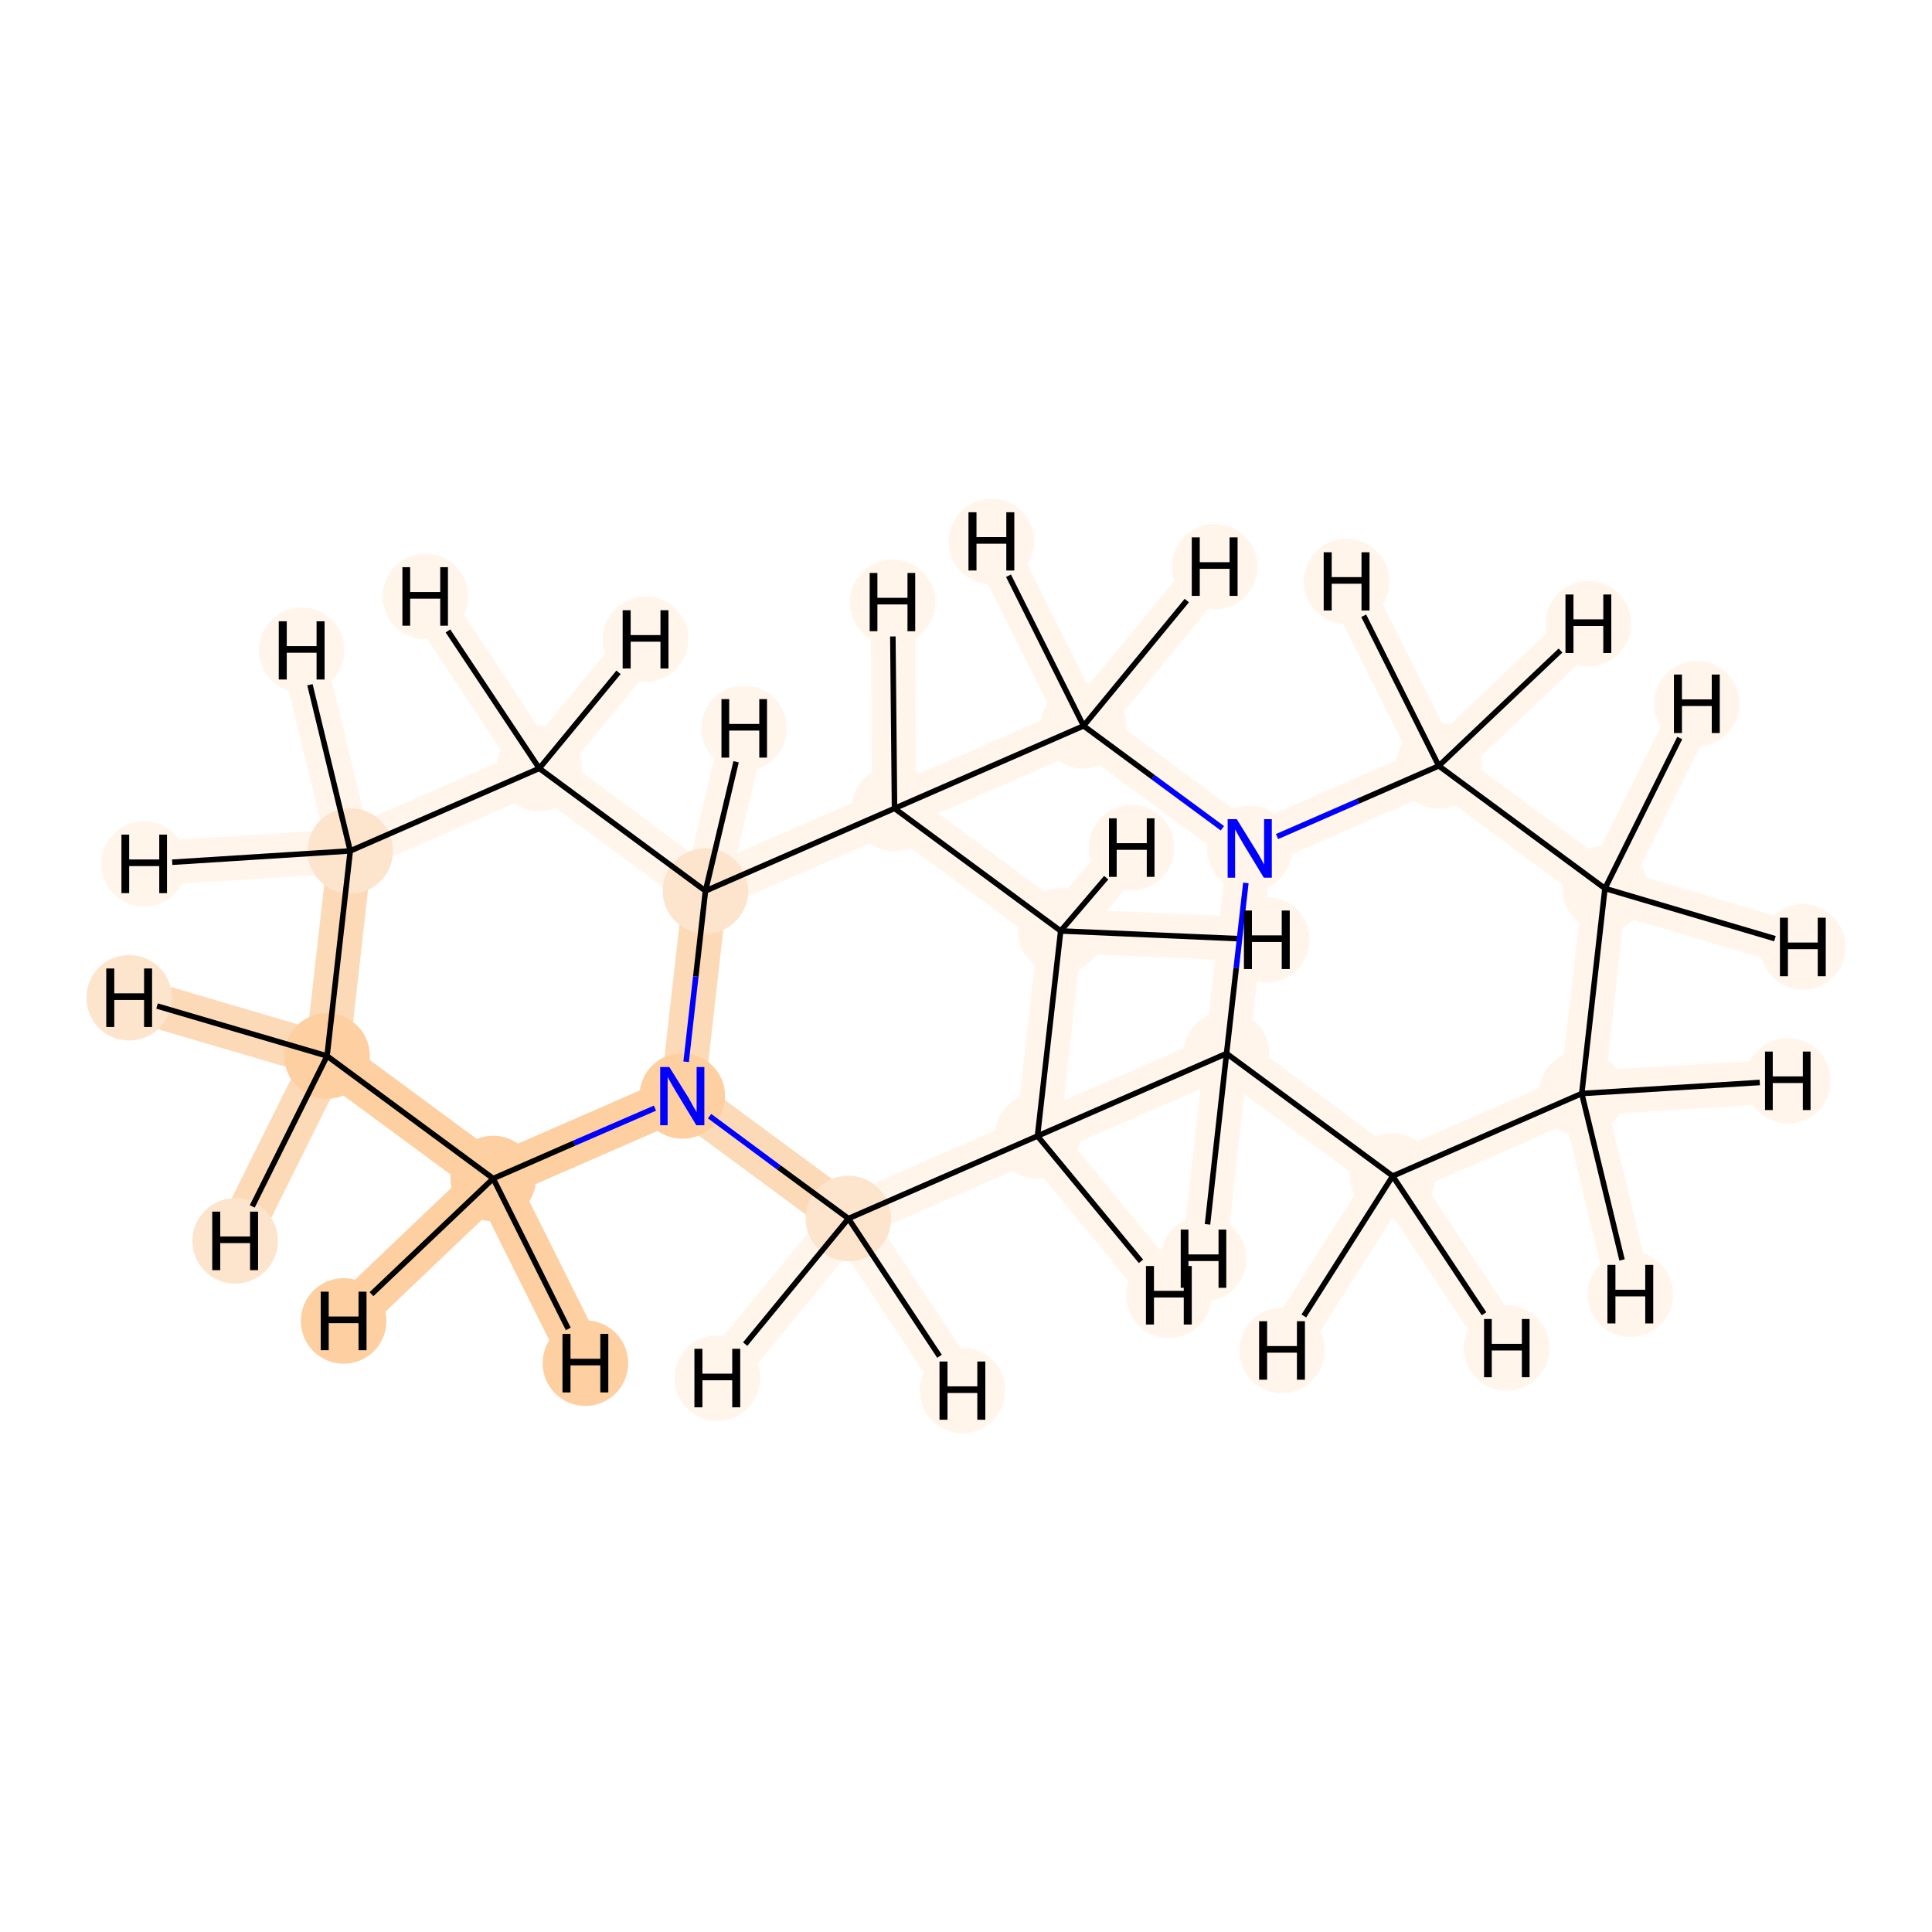 <?xml version='1.0' encoding='iso-8859-1'?>
<svg version='1.1' baseProfile='full'
              xmlns='http://www.w3.org/2000/svg'
                      xmlns:rdkit='http://www.rdkit.org/xml'
                      xmlns:xlink='http://www.w3.org/1999/xlink'
                  xml:space='preserve'
width='700px' height='700px' viewBox='0 0 700 700'>
<!-- END OF HEADER -->
<rect style='opacity:1.0;fill:#FFFFFF;stroke:none' width='700.0' height='700.0' x='0.0' y='0.0'> </rect>
<path d='M 118.5,382.6 L 126.9,308.3' style='fill:none;fill-rule:evenodd;stroke:#FDDAB7;stroke-width:16.0px;stroke-linecap:butt;stroke-linejoin:miter;stroke-opacity:1' />
<path d='M 118.5,382.6 L 178.7,427.0' style='fill:none;fill-rule:evenodd;stroke:#FDCFA1;stroke-width:16.0px;stroke-linecap:butt;stroke-linejoin:miter;stroke-opacity:1' />
<path d='M 118.5,382.6 L 85.2,449.6' style='fill:none;fill-rule:evenodd;stroke:#FDDAB7;stroke-width:16.0px;stroke-linecap:butt;stroke-linejoin:miter;stroke-opacity:1' />
<path d='M 118.5,382.6 L 46.8,361.5' style='fill:none;fill-rule:evenodd;stroke:#FDDAB7;stroke-width:16.0px;stroke-linecap:butt;stroke-linejoin:miter;stroke-opacity:1' />
<path d='M 126.9,308.3 L 195.4,278.4' style='fill:none;fill-rule:evenodd;stroke:#FFF5EB;stroke-width:16.0px;stroke-linecap:butt;stroke-linejoin:miter;stroke-opacity:1' />
<path d='M 126.9,308.3 L 52.2,313.0' style='fill:none;fill-rule:evenodd;stroke:#FFF5EB;stroke-width:16.0px;stroke-linecap:butt;stroke-linejoin:miter;stroke-opacity:1' />
<path d='M 126.9,308.3 L 109.3,235.6' style='fill:none;fill-rule:evenodd;stroke:#FFF5EB;stroke-width:16.0px;stroke-linecap:butt;stroke-linejoin:miter;stroke-opacity:1' />
<path d='M 195.4,278.4 L 255.6,322.8' style='fill:none;fill-rule:evenodd;stroke:#FFF5EB;stroke-width:16.0px;stroke-linecap:butt;stroke-linejoin:miter;stroke-opacity:1' />
<path d='M 195.4,278.4 L 154.1,216.1' style='fill:none;fill-rule:evenodd;stroke:#FFF5EB;stroke-width:16.0px;stroke-linecap:butt;stroke-linejoin:miter;stroke-opacity:1' />
<path d='M 195.4,278.4 L 233.9,231.6' style='fill:none;fill-rule:evenodd;stroke:#FFF5EB;stroke-width:16.0px;stroke-linecap:butt;stroke-linejoin:miter;stroke-opacity:1' />
<path d='M 255.6,322.8 L 247.2,397.1' style='fill:none;fill-rule:evenodd;stroke:#FDDAB7;stroke-width:16.0px;stroke-linecap:butt;stroke-linejoin:miter;stroke-opacity:1' />
<path d='M 255.6,322.8 L 324.1,292.9' style='fill:none;fill-rule:evenodd;stroke:#FFF5EB;stroke-width:16.0px;stroke-linecap:butt;stroke-linejoin:miter;stroke-opacity:1' />
<path d='M 255.6,322.8 L 269.6,263.9' style='fill:none;fill-rule:evenodd;stroke:#FFF5EB;stroke-width:16.0px;stroke-linecap:butt;stroke-linejoin:miter;stroke-opacity:1' />
<path d='M 247.2,397.1 L 178.7,427.0' style='fill:none;fill-rule:evenodd;stroke:#FDCFA1;stroke-width:16.0px;stroke-linecap:butt;stroke-linejoin:miter;stroke-opacity:1' />
<path d='M 247.2,397.1 L 307.4,441.5' style='fill:none;fill-rule:evenodd;stroke:#FDDAB7;stroke-width:16.0px;stroke-linecap:butt;stroke-linejoin:miter;stroke-opacity:1' />
<path d='M 178.7,427.0 L 212.1,493.9' style='fill:none;fill-rule:evenodd;stroke:#FDCFA1;stroke-width:16.0px;stroke-linecap:butt;stroke-linejoin:miter;stroke-opacity:1' />
<path d='M 178.7,427.0 L 124.5,478.6' style='fill:none;fill-rule:evenodd;stroke:#FDCFA1;stroke-width:16.0px;stroke-linecap:butt;stroke-linejoin:miter;stroke-opacity:1' />
<path d='M 307.4,441.5 L 375.9,411.6' style='fill:none;fill-rule:evenodd;stroke:#FFF5EB;stroke-width:16.0px;stroke-linecap:butt;stroke-linejoin:miter;stroke-opacity:1' />
<path d='M 307.4,441.5 L 348.7,503.8' style='fill:none;fill-rule:evenodd;stroke:#FFF5EB;stroke-width:16.0px;stroke-linecap:butt;stroke-linejoin:miter;stroke-opacity:1' />
<path d='M 307.4,441.5 L 259.9,499.3' style='fill:none;fill-rule:evenodd;stroke:#FFF5EB;stroke-width:16.0px;stroke-linecap:butt;stroke-linejoin:miter;stroke-opacity:1' />
<path d='M 375.9,411.6 L 384.3,337.3' style='fill:none;fill-rule:evenodd;stroke:#FFF5EB;stroke-width:16.0px;stroke-linecap:butt;stroke-linejoin:miter;stroke-opacity:1' />
<path d='M 375.9,411.6 L 444.4,381.7' style='fill:none;fill-rule:evenodd;stroke:#FFF5EB;stroke-width:16.0px;stroke-linecap:butt;stroke-linejoin:miter;stroke-opacity:1' />
<path d='M 375.9,411.6 L 423.5,469.3' style='fill:none;fill-rule:evenodd;stroke:#FFF5EB;stroke-width:16.0px;stroke-linecap:butt;stroke-linejoin:miter;stroke-opacity:1' />
<path d='M 384.3,337.3 L 324.1,292.9' style='fill:none;fill-rule:evenodd;stroke:#FFF5EB;stroke-width:16.0px;stroke-linecap:butt;stroke-linejoin:miter;stroke-opacity:1' />
<path d='M 384.3,337.3 L 410.0,307.1' style='fill:none;fill-rule:evenodd;stroke:#FFF5EB;stroke-width:16.0px;stroke-linecap:butt;stroke-linejoin:miter;stroke-opacity:1' />
<path d='M 384.3,337.3 L 459.0,340.5' style='fill:none;fill-rule:evenodd;stroke:#FFF5EB;stroke-width:16.0px;stroke-linecap:butt;stroke-linejoin:miter;stroke-opacity:1' />
<path d='M 324.1,292.9 L 392.6,263.0' style='fill:none;fill-rule:evenodd;stroke:#FFF5EB;stroke-width:16.0px;stroke-linecap:butt;stroke-linejoin:miter;stroke-opacity:1' />
<path d='M 324.1,292.9 L 323.4,218.2' style='fill:none;fill-rule:evenodd;stroke:#FFF5EB;stroke-width:16.0px;stroke-linecap:butt;stroke-linejoin:miter;stroke-opacity:1' />
<path d='M 392.6,263.0 L 452.8,307.4' style='fill:none;fill-rule:evenodd;stroke:#FFF5EB;stroke-width:16.0px;stroke-linecap:butt;stroke-linejoin:miter;stroke-opacity:1' />
<path d='M 392.6,263.0 L 440.1,205.3' style='fill:none;fill-rule:evenodd;stroke:#FFF5EB;stroke-width:16.0px;stroke-linecap:butt;stroke-linejoin:miter;stroke-opacity:1' />
<path d='M 392.6,263.0 L 359.2,196.2' style='fill:none;fill-rule:evenodd;stroke:#FFF5EB;stroke-width:16.0px;stroke-linecap:butt;stroke-linejoin:miter;stroke-opacity:1' />
<path d='M 452.8,307.4 L 444.4,381.7' style='fill:none;fill-rule:evenodd;stroke:#FFF5EB;stroke-width:16.0px;stroke-linecap:butt;stroke-linejoin:miter;stroke-opacity:1' />
<path d='M 452.8,307.4 L 521.3,277.5' style='fill:none;fill-rule:evenodd;stroke:#FFF5EB;stroke-width:16.0px;stroke-linecap:butt;stroke-linejoin:miter;stroke-opacity:1' />
<path d='M 444.4,381.7 L 504.6,426.1' style='fill:none;fill-rule:evenodd;stroke:#FFF5EB;stroke-width:16.0px;stroke-linecap:butt;stroke-linejoin:miter;stroke-opacity:1' />
<path d='M 444.4,381.7 L 436.1,456.0' style='fill:none;fill-rule:evenodd;stroke:#FFF5EB;stroke-width:16.0px;stroke-linecap:butt;stroke-linejoin:miter;stroke-opacity:1' />
<path d='M 504.6,426.1 L 573.1,396.2' style='fill:none;fill-rule:evenodd;stroke:#FFF5EB;stroke-width:16.0px;stroke-linecap:butt;stroke-linejoin:miter;stroke-opacity:1' />
<path d='M 504.6,426.1 L 545.9,488.4' style='fill:none;fill-rule:evenodd;stroke:#FFF5EB;stroke-width:16.0px;stroke-linecap:butt;stroke-linejoin:miter;stroke-opacity:1' />
<path d='M 504.6,426.1 L 464.5,489.3' style='fill:none;fill-rule:evenodd;stroke:#FFF5EB;stroke-width:16.0px;stroke-linecap:butt;stroke-linejoin:miter;stroke-opacity:1' />
<path d='M 573.1,396.2 L 581.5,321.9' style='fill:none;fill-rule:evenodd;stroke:#FFF5EB;stroke-width:16.0px;stroke-linecap:butt;stroke-linejoin:miter;stroke-opacity:1' />
<path d='M 573.1,396.2 L 647.8,391.6' style='fill:none;fill-rule:evenodd;stroke:#FFF5EB;stroke-width:16.0px;stroke-linecap:butt;stroke-linejoin:miter;stroke-opacity:1' />
<path d='M 573.1,396.2 L 590.7,468.9' style='fill:none;fill-rule:evenodd;stroke:#FFF5EB;stroke-width:16.0px;stroke-linecap:butt;stroke-linejoin:miter;stroke-opacity:1' />
<path d='M 581.5,321.9 L 521.3,277.5' style='fill:none;fill-rule:evenodd;stroke:#FFF5EB;stroke-width:16.0px;stroke-linecap:butt;stroke-linejoin:miter;stroke-opacity:1' />
<path d='M 581.5,321.9 L 614.8,255.0' style='fill:none;fill-rule:evenodd;stroke:#FFF5EB;stroke-width:16.0px;stroke-linecap:butt;stroke-linejoin:miter;stroke-opacity:1' />
<path d='M 581.5,321.9 L 653.2,343.1' style='fill:none;fill-rule:evenodd;stroke:#FFF5EB;stroke-width:16.0px;stroke-linecap:butt;stroke-linejoin:miter;stroke-opacity:1' />
<path d='M 521.3,277.5 L 487.9,210.7' style='fill:none;fill-rule:evenodd;stroke:#FFF5EB;stroke-width:16.0px;stroke-linecap:butt;stroke-linejoin:miter;stroke-opacity:1' />
<path d='M 521.3,277.5 L 575.5,226.0' style='fill:none;fill-rule:evenodd;stroke:#FFF5EB;stroke-width:16.0px;stroke-linecap:butt;stroke-linejoin:miter;stroke-opacity:1' />
<ellipse cx='118.5' cy='382.6' rx='15.0' ry='15.0'  style='fill:#FDCFA1;fill-rule:evenodd;stroke:#FDCFA1;stroke-width:1.0px;stroke-linecap:butt;stroke-linejoin:miter;stroke-opacity:1' />
<ellipse cx='126.9' cy='308.3' rx='15.0' ry='15.0'  style='fill:#FDE5CD;fill-rule:evenodd;stroke:#FDE5CD;stroke-width:1.0px;stroke-linecap:butt;stroke-linejoin:miter;stroke-opacity:1' />
<ellipse cx='195.4' cy='278.4' rx='15.0' ry='15.0'  style='fill:#FFF5EB;fill-rule:evenodd;stroke:#FFF5EB;stroke-width:1.0px;stroke-linecap:butt;stroke-linejoin:miter;stroke-opacity:1' />
<ellipse cx='255.6' cy='322.8' rx='15.0' ry='15.0'  style='fill:#FDE5CD;fill-rule:evenodd;stroke:#FDE5CD;stroke-width:1.0px;stroke-linecap:butt;stroke-linejoin:miter;stroke-opacity:1' />
<ellipse cx='247.2' cy='397.1' rx='15.0' ry='15.0'  style='fill:#FDCFA1;fill-rule:evenodd;stroke:#FDCFA1;stroke-width:1.0px;stroke-linecap:butt;stroke-linejoin:miter;stroke-opacity:1' />
<ellipse cx='178.7' cy='427.0' rx='15.0' ry='15.0'  style='fill:#FDCFA1;fill-rule:evenodd;stroke:#FDCFA1;stroke-width:1.0px;stroke-linecap:butt;stroke-linejoin:miter;stroke-opacity:1' />
<ellipse cx='307.4' cy='441.5' rx='15.0' ry='15.0'  style='fill:#FDE5CD;fill-rule:evenodd;stroke:#FDE5CD;stroke-width:1.0px;stroke-linecap:butt;stroke-linejoin:miter;stroke-opacity:1' />
<ellipse cx='375.9' cy='411.6' rx='15.0' ry='15.0'  style='fill:#FFF5EB;fill-rule:evenodd;stroke:#FFF5EB;stroke-width:1.0px;stroke-linecap:butt;stroke-linejoin:miter;stroke-opacity:1' />
<ellipse cx='384.3' cy='337.3' rx='15.0' ry='15.0'  style='fill:#FFF5EB;fill-rule:evenodd;stroke:#FFF5EB;stroke-width:1.0px;stroke-linecap:butt;stroke-linejoin:miter;stroke-opacity:1' />
<ellipse cx='324.1' cy='292.9' rx='15.0' ry='15.0'  style='fill:#FFF5EB;fill-rule:evenodd;stroke:#FFF5EB;stroke-width:1.0px;stroke-linecap:butt;stroke-linejoin:miter;stroke-opacity:1' />
<ellipse cx='392.6' cy='263.0' rx='15.0' ry='15.0'  style='fill:#FFF5EB;fill-rule:evenodd;stroke:#FFF5EB;stroke-width:1.0px;stroke-linecap:butt;stroke-linejoin:miter;stroke-opacity:1' />
<ellipse cx='452.8' cy='307.4' rx='15.0' ry='15.0'  style='fill:#FFF5EB;fill-rule:evenodd;stroke:#FFF5EB;stroke-width:1.0px;stroke-linecap:butt;stroke-linejoin:miter;stroke-opacity:1' />
<ellipse cx='444.4' cy='381.7' rx='15.0' ry='15.0'  style='fill:#FFF5EB;fill-rule:evenodd;stroke:#FFF5EB;stroke-width:1.0px;stroke-linecap:butt;stroke-linejoin:miter;stroke-opacity:1' />
<ellipse cx='504.6' cy='426.1' rx='15.0' ry='15.0'  style='fill:#FFF5EB;fill-rule:evenodd;stroke:#FFF5EB;stroke-width:1.0px;stroke-linecap:butt;stroke-linejoin:miter;stroke-opacity:1' />
<ellipse cx='573.1' cy='396.2' rx='15.0' ry='15.0'  style='fill:#FFF5EB;fill-rule:evenodd;stroke:#FFF5EB;stroke-width:1.0px;stroke-linecap:butt;stroke-linejoin:miter;stroke-opacity:1' />
<ellipse cx='581.5' cy='321.9' rx='15.0' ry='15.0'  style='fill:#FFF5EB;fill-rule:evenodd;stroke:#FFF5EB;stroke-width:1.0px;stroke-linecap:butt;stroke-linejoin:miter;stroke-opacity:1' />
<ellipse cx='521.3' cy='277.5' rx='15.0' ry='15.0'  style='fill:#FFF5EB;fill-rule:evenodd;stroke:#FFF5EB;stroke-width:1.0px;stroke-linecap:butt;stroke-linejoin:miter;stroke-opacity:1' />
<ellipse cx='85.2' cy='449.6' rx='15.0' ry='15.0'  style='fill:#FDE5CD;fill-rule:evenodd;stroke:#FDE5CD;stroke-width:1.0px;stroke-linecap:butt;stroke-linejoin:miter;stroke-opacity:1' />
<ellipse cx='46.8' cy='361.5' rx='15.0' ry='15.0'  style='fill:#FDE5CD;fill-rule:evenodd;stroke:#FDE5CD;stroke-width:1.0px;stroke-linecap:butt;stroke-linejoin:miter;stroke-opacity:1' />
<ellipse cx='52.2' cy='313.0' rx='15.0' ry='15.0'  style='fill:#FFF5EB;fill-rule:evenodd;stroke:#FFF5EB;stroke-width:1.0px;stroke-linecap:butt;stroke-linejoin:miter;stroke-opacity:1' />
<ellipse cx='109.3' cy='235.6' rx='15.0' ry='15.0'  style='fill:#FFF5EB;fill-rule:evenodd;stroke:#FFF5EB;stroke-width:1.0px;stroke-linecap:butt;stroke-linejoin:miter;stroke-opacity:1' />
<ellipse cx='154.1' cy='216.1' rx='15.0' ry='15.0'  style='fill:#FFF5EB;fill-rule:evenodd;stroke:#FFF5EB;stroke-width:1.0px;stroke-linecap:butt;stroke-linejoin:miter;stroke-opacity:1' />
<ellipse cx='233.9' cy='231.6' rx='15.0' ry='15.0'  style='fill:#FFF5EB;fill-rule:evenodd;stroke:#FFF5EB;stroke-width:1.0px;stroke-linecap:butt;stroke-linejoin:miter;stroke-opacity:1' />
<ellipse cx='269.6' cy='263.9' rx='15.0' ry='15.0'  style='fill:#FFF5EB;fill-rule:evenodd;stroke:#FFF5EB;stroke-width:1.0px;stroke-linecap:butt;stroke-linejoin:miter;stroke-opacity:1' />
<ellipse cx='212.1' cy='493.9' rx='15.0' ry='15.0'  style='fill:#FDCFA1;fill-rule:evenodd;stroke:#FDCFA1;stroke-width:1.0px;stroke-linecap:butt;stroke-linejoin:miter;stroke-opacity:1' />
<ellipse cx='124.5' cy='478.6' rx='15.0' ry='15.0'  style='fill:#FDCFA1;fill-rule:evenodd;stroke:#FDCFA1;stroke-width:1.0px;stroke-linecap:butt;stroke-linejoin:miter;stroke-opacity:1' />
<ellipse cx='348.7' cy='503.8' rx='15.0' ry='15.0'  style='fill:#FFF5EB;fill-rule:evenodd;stroke:#FFF5EB;stroke-width:1.0px;stroke-linecap:butt;stroke-linejoin:miter;stroke-opacity:1' />
<ellipse cx='259.9' cy='499.3' rx='15.0' ry='15.0'  style='fill:#FFF5EB;fill-rule:evenodd;stroke:#FFF5EB;stroke-width:1.0px;stroke-linecap:butt;stroke-linejoin:miter;stroke-opacity:1' />
<ellipse cx='423.5' cy='469.3' rx='15.0' ry='15.0'  style='fill:#FFF5EB;fill-rule:evenodd;stroke:#FFF5EB;stroke-width:1.0px;stroke-linecap:butt;stroke-linejoin:miter;stroke-opacity:1' />
<ellipse cx='410.0' cy='307.1' rx='15.0' ry='15.0'  style='fill:#FFF5EB;fill-rule:evenodd;stroke:#FFF5EB;stroke-width:1.0px;stroke-linecap:butt;stroke-linejoin:miter;stroke-opacity:1' />
<ellipse cx='459.0' cy='340.5' rx='15.0' ry='15.0'  style='fill:#FFF5EB;fill-rule:evenodd;stroke:#FFF5EB;stroke-width:1.0px;stroke-linecap:butt;stroke-linejoin:miter;stroke-opacity:1' />
<ellipse cx='323.4' cy='218.2' rx='15.0' ry='15.0'  style='fill:#FFF5EB;fill-rule:evenodd;stroke:#FFF5EB;stroke-width:1.0px;stroke-linecap:butt;stroke-linejoin:miter;stroke-opacity:1' />
<ellipse cx='440.1' cy='205.3' rx='15.0' ry='15.0'  style='fill:#FFF5EB;fill-rule:evenodd;stroke:#FFF5EB;stroke-width:1.0px;stroke-linecap:butt;stroke-linejoin:miter;stroke-opacity:1' />
<ellipse cx='359.2' cy='196.2' rx='15.0' ry='15.0'  style='fill:#FFF5EB;fill-rule:evenodd;stroke:#FFF5EB;stroke-width:1.0px;stroke-linecap:butt;stroke-linejoin:miter;stroke-opacity:1' />
<ellipse cx='436.1' cy='456.0' rx='15.0' ry='15.0'  style='fill:#FFF5EB;fill-rule:evenodd;stroke:#FFF5EB;stroke-width:1.0px;stroke-linecap:butt;stroke-linejoin:miter;stroke-opacity:1' />
<ellipse cx='545.9' cy='488.4' rx='15.0' ry='15.0'  style='fill:#FFF5EB;fill-rule:evenodd;stroke:#FFF5EB;stroke-width:1.0px;stroke-linecap:butt;stroke-linejoin:miter;stroke-opacity:1' />
<ellipse cx='464.5' cy='489.3' rx='15.0' ry='15.0'  style='fill:#FFF5EB;fill-rule:evenodd;stroke:#FFF5EB;stroke-width:1.0px;stroke-linecap:butt;stroke-linejoin:miter;stroke-opacity:1' />
<ellipse cx='647.8' cy='391.6' rx='15.0' ry='15.0'  style='fill:#FFF5EB;fill-rule:evenodd;stroke:#FFF5EB;stroke-width:1.0px;stroke-linecap:butt;stroke-linejoin:miter;stroke-opacity:1' />
<ellipse cx='590.7' cy='468.9' rx='15.0' ry='15.0'  style='fill:#FFF5EB;fill-rule:evenodd;stroke:#FFF5EB;stroke-width:1.0px;stroke-linecap:butt;stroke-linejoin:miter;stroke-opacity:1' />
<ellipse cx='614.8' cy='255.0' rx='15.0' ry='15.0'  style='fill:#FFF5EB;fill-rule:evenodd;stroke:#FFF5EB;stroke-width:1.0px;stroke-linecap:butt;stroke-linejoin:miter;stroke-opacity:1' />
<ellipse cx='653.2' cy='343.1' rx='15.0' ry='15.0'  style='fill:#FFF5EB;fill-rule:evenodd;stroke:#FFF5EB;stroke-width:1.0px;stroke-linecap:butt;stroke-linejoin:miter;stroke-opacity:1' />
<ellipse cx='487.9' cy='210.7' rx='15.0' ry='15.0'  style='fill:#FFF5EB;fill-rule:evenodd;stroke:#FFF5EB;stroke-width:1.0px;stroke-linecap:butt;stroke-linejoin:miter;stroke-opacity:1' />
<ellipse cx='575.5' cy='226.0' rx='15.0' ry='15.0'  style='fill:#FFF5EB;fill-rule:evenodd;stroke:#FFF5EB;stroke-width:1.0px;stroke-linecap:butt;stroke-linejoin:miter;stroke-opacity:1' />
<path class='bond-0 atom-0 atom-1' d='M 118.5,382.6 L 126.9,308.3' style='fill:none;fill-rule:evenodd;stroke:#000000;stroke-width:2.0px;stroke-linecap:butt;stroke-linejoin:miter;stroke-opacity:1' />
<path class='bond-16 atom-5 atom-0' d='M 178.7,427.0 L 118.5,382.6' style='fill:none;fill-rule:evenodd;stroke:#000000;stroke-width:2.0px;stroke-linecap:butt;stroke-linejoin:miter;stroke-opacity:1' />
<path class='bond-20 atom-0 atom-17' d='M 118.5,382.6 L 91.4,437.1' style='fill:none;fill-rule:evenodd;stroke:#000000;stroke-width:2.0px;stroke-linecap:butt;stroke-linejoin:miter;stroke-opacity:1' />
<path class='bond-21 atom-0 atom-18' d='M 118.5,382.6 L 56.9,364.5' style='fill:none;fill-rule:evenodd;stroke:#000000;stroke-width:2.0px;stroke-linecap:butt;stroke-linejoin:miter;stroke-opacity:1' />
<path class='bond-1 atom-1 atom-2' d='M 126.9,308.3 L 195.4,278.4' style='fill:none;fill-rule:evenodd;stroke:#000000;stroke-width:2.0px;stroke-linecap:butt;stroke-linejoin:miter;stroke-opacity:1' />
<path class='bond-22 atom-1 atom-19' d='M 126.9,308.3 L 62.4,312.4' style='fill:none;fill-rule:evenodd;stroke:#000000;stroke-width:2.0px;stroke-linecap:butt;stroke-linejoin:miter;stroke-opacity:1' />
<path class='bond-23 atom-1 atom-20' d='M 126.9,308.3 L 112.3,248.1' style='fill:none;fill-rule:evenodd;stroke:#000000;stroke-width:2.0px;stroke-linecap:butt;stroke-linejoin:miter;stroke-opacity:1' />
<path class='bond-2 atom-2 atom-3' d='M 195.4,278.4 L 255.6,322.8' style='fill:none;fill-rule:evenodd;stroke:#000000;stroke-width:2.0px;stroke-linecap:butt;stroke-linejoin:miter;stroke-opacity:1' />
<path class='bond-24 atom-2 atom-21' d='M 195.4,278.4 L 162.3,228.6' style='fill:none;fill-rule:evenodd;stroke:#000000;stroke-width:2.0px;stroke-linecap:butt;stroke-linejoin:miter;stroke-opacity:1' />
<path class='bond-25 atom-2 atom-22' d='M 195.4,278.4 L 224.1,243.6' style='fill:none;fill-rule:evenodd;stroke:#000000;stroke-width:2.0px;stroke-linecap:butt;stroke-linejoin:miter;stroke-opacity:1' />
<path class='bond-3 atom-3 atom-4' d='M 255.6,322.8 L 252.1,353.8' style='fill:none;fill-rule:evenodd;stroke:#000000;stroke-width:2.0px;stroke-linecap:butt;stroke-linejoin:miter;stroke-opacity:1' />
<path class='bond-3 atom-3 atom-4' d='M 252.1,353.8 L 248.6,384.7' style='fill:none;fill-rule:evenodd;stroke:#0000FF;stroke-width:2.0px;stroke-linecap:butt;stroke-linejoin:miter;stroke-opacity:1' />
<path class='bond-18 atom-9 atom-3' d='M 324.1,292.9 L 255.6,322.8' style='fill:none;fill-rule:evenodd;stroke:#000000;stroke-width:2.0px;stroke-linecap:butt;stroke-linejoin:miter;stroke-opacity:1' />
<path class='bond-26 atom-3 atom-23' d='M 255.6,322.8 L 266.7,276.0' style='fill:none;fill-rule:evenodd;stroke:#000000;stroke-width:2.0px;stroke-linecap:butt;stroke-linejoin:miter;stroke-opacity:1' />
<path class='bond-4 atom-4 atom-5' d='M 237.3,401.5 L 208.0,414.2' style='fill:none;fill-rule:evenodd;stroke:#0000FF;stroke-width:2.0px;stroke-linecap:butt;stroke-linejoin:miter;stroke-opacity:1' />
<path class='bond-4 atom-4 atom-5' d='M 208.0,414.2 L 178.7,427.0' style='fill:none;fill-rule:evenodd;stroke:#000000;stroke-width:2.0px;stroke-linecap:butt;stroke-linejoin:miter;stroke-opacity:1' />
<path class='bond-5 atom-4 atom-6' d='M 257.1,404.4 L 282.2,423.0' style='fill:none;fill-rule:evenodd;stroke:#0000FF;stroke-width:2.0px;stroke-linecap:butt;stroke-linejoin:miter;stroke-opacity:1' />
<path class='bond-5 atom-4 atom-6' d='M 282.2,423.0 L 307.4,441.5' style='fill:none;fill-rule:evenodd;stroke:#000000;stroke-width:2.0px;stroke-linecap:butt;stroke-linejoin:miter;stroke-opacity:1' />
<path class='bond-27 atom-5 atom-24' d='M 178.7,427.0 L 205.9,481.5' style='fill:none;fill-rule:evenodd;stroke:#000000;stroke-width:2.0px;stroke-linecap:butt;stroke-linejoin:miter;stroke-opacity:1' />
<path class='bond-28 atom-5 atom-25' d='M 178.7,427.0 L 134.6,468.9' style='fill:none;fill-rule:evenodd;stroke:#000000;stroke-width:2.0px;stroke-linecap:butt;stroke-linejoin:miter;stroke-opacity:1' />
<path class='bond-6 atom-6 atom-7' d='M 307.4,441.5 L 375.9,411.6' style='fill:none;fill-rule:evenodd;stroke:#000000;stroke-width:2.0px;stroke-linecap:butt;stroke-linejoin:miter;stroke-opacity:1' />
<path class='bond-29 atom-6 atom-26' d='M 307.4,441.5 L 340.4,491.4' style='fill:none;fill-rule:evenodd;stroke:#000000;stroke-width:2.0px;stroke-linecap:butt;stroke-linejoin:miter;stroke-opacity:1' />
<path class='bond-30 atom-6 atom-27' d='M 307.4,441.5 L 270.0,487.0' style='fill:none;fill-rule:evenodd;stroke:#000000;stroke-width:2.0px;stroke-linecap:butt;stroke-linejoin:miter;stroke-opacity:1' />
<path class='bond-7 atom-7 atom-8' d='M 375.9,411.6 L 384.3,337.3' style='fill:none;fill-rule:evenodd;stroke:#000000;stroke-width:2.0px;stroke-linecap:butt;stroke-linejoin:miter;stroke-opacity:1' />
<path class='bond-17 atom-12 atom-7' d='M 444.4,381.7 L 375.9,411.6' style='fill:none;fill-rule:evenodd;stroke:#000000;stroke-width:2.0px;stroke-linecap:butt;stroke-linejoin:miter;stroke-opacity:1' />
<path class='bond-31 atom-7 atom-28' d='M 375.9,411.6 L 413.4,457.0' style='fill:none;fill-rule:evenodd;stroke:#000000;stroke-width:2.0px;stroke-linecap:butt;stroke-linejoin:miter;stroke-opacity:1' />
<path class='bond-8 atom-8 atom-9' d='M 384.3,337.3 L 324.1,292.9' style='fill:none;fill-rule:evenodd;stroke:#000000;stroke-width:2.0px;stroke-linecap:butt;stroke-linejoin:miter;stroke-opacity:1' />
<path class='bond-32 atom-8 atom-29' d='M 384.3,337.3 L 400.8,318.0' style='fill:none;fill-rule:evenodd;stroke:#000000;stroke-width:2.0px;stroke-linecap:butt;stroke-linejoin:miter;stroke-opacity:1' />
<path class='bond-33 atom-8 atom-30' d='M 384.3,337.3 L 448.8,340.1' style='fill:none;fill-rule:evenodd;stroke:#000000;stroke-width:2.0px;stroke-linecap:butt;stroke-linejoin:miter;stroke-opacity:1' />
<path class='bond-9 atom-9 atom-10' d='M 324.1,292.9 L 392.6,263.0' style='fill:none;fill-rule:evenodd;stroke:#000000;stroke-width:2.0px;stroke-linecap:butt;stroke-linejoin:miter;stroke-opacity:1' />
<path class='bond-34 atom-9 atom-31' d='M 324.1,292.9 L 323.5,230.6' style='fill:none;fill-rule:evenodd;stroke:#000000;stroke-width:2.0px;stroke-linecap:butt;stroke-linejoin:miter;stroke-opacity:1' />
<path class='bond-10 atom-10 atom-11' d='M 392.6,263.0 L 417.8,281.6' style='fill:none;fill-rule:evenodd;stroke:#000000;stroke-width:2.0px;stroke-linecap:butt;stroke-linejoin:miter;stroke-opacity:1' />
<path class='bond-10 atom-10 atom-11' d='M 417.8,281.6 L 442.9,300.1' style='fill:none;fill-rule:evenodd;stroke:#0000FF;stroke-width:2.0px;stroke-linecap:butt;stroke-linejoin:miter;stroke-opacity:1' />
<path class='bond-35 atom-10 atom-32' d='M 392.6,263.0 L 430.0,217.6' style='fill:none;fill-rule:evenodd;stroke:#000000;stroke-width:2.0px;stroke-linecap:butt;stroke-linejoin:miter;stroke-opacity:1' />
<path class='bond-36 atom-10 atom-33' d='M 392.6,263.0 L 365.4,208.6' style='fill:none;fill-rule:evenodd;stroke:#000000;stroke-width:2.0px;stroke-linecap:butt;stroke-linejoin:miter;stroke-opacity:1' />
<path class='bond-11 atom-11 atom-12' d='M 451.4,319.9 L 447.9,350.8' style='fill:none;fill-rule:evenodd;stroke:#0000FF;stroke-width:2.0px;stroke-linecap:butt;stroke-linejoin:miter;stroke-opacity:1' />
<path class='bond-11 atom-11 atom-12' d='M 447.9,350.8 L 444.4,381.7' style='fill:none;fill-rule:evenodd;stroke:#000000;stroke-width:2.0px;stroke-linecap:butt;stroke-linejoin:miter;stroke-opacity:1' />
<path class='bond-19 atom-16 atom-11' d='M 521.3,277.5 L 492.0,290.3' style='fill:none;fill-rule:evenodd;stroke:#000000;stroke-width:2.0px;stroke-linecap:butt;stroke-linejoin:miter;stroke-opacity:1' />
<path class='bond-19 atom-16 atom-11' d='M 492.0,290.3 L 462.7,303.1' style='fill:none;fill-rule:evenodd;stroke:#0000FF;stroke-width:2.0px;stroke-linecap:butt;stroke-linejoin:miter;stroke-opacity:1' />
<path class='bond-12 atom-12 atom-13' d='M 444.4,381.7 L 504.6,426.1' style='fill:none;fill-rule:evenodd;stroke:#000000;stroke-width:2.0px;stroke-linecap:butt;stroke-linejoin:miter;stroke-opacity:1' />
<path class='bond-37 atom-12 atom-34' d='M 444.4,381.7 L 437.5,443.6' style='fill:none;fill-rule:evenodd;stroke:#000000;stroke-width:2.0px;stroke-linecap:butt;stroke-linejoin:miter;stroke-opacity:1' />
<path class='bond-13 atom-13 atom-14' d='M 504.6,426.1 L 573.1,396.2' style='fill:none;fill-rule:evenodd;stroke:#000000;stroke-width:2.0px;stroke-linecap:butt;stroke-linejoin:miter;stroke-opacity:1' />
<path class='bond-38 atom-13 atom-35' d='M 504.6,426.1 L 537.7,476.0' style='fill:none;fill-rule:evenodd;stroke:#000000;stroke-width:2.0px;stroke-linecap:butt;stroke-linejoin:miter;stroke-opacity:1' />
<path class='bond-39 atom-13 atom-36' d='M 504.6,426.1 L 472.4,476.8' style='fill:none;fill-rule:evenodd;stroke:#000000;stroke-width:2.0px;stroke-linecap:butt;stroke-linejoin:miter;stroke-opacity:1' />
<path class='bond-14 atom-14 atom-15' d='M 573.1,396.2 L 581.5,321.9' style='fill:none;fill-rule:evenodd;stroke:#000000;stroke-width:2.0px;stroke-linecap:butt;stroke-linejoin:miter;stroke-opacity:1' />
<path class='bond-40 atom-14 atom-37' d='M 573.1,396.2 L 637.6,392.2' style='fill:none;fill-rule:evenodd;stroke:#000000;stroke-width:2.0px;stroke-linecap:butt;stroke-linejoin:miter;stroke-opacity:1' />
<path class='bond-41 atom-14 atom-38' d='M 573.1,396.2 L 587.7,456.5' style='fill:none;fill-rule:evenodd;stroke:#000000;stroke-width:2.0px;stroke-linecap:butt;stroke-linejoin:miter;stroke-opacity:1' />
<path class='bond-15 atom-15 atom-16' d='M 581.5,321.9 L 521.3,277.5' style='fill:none;fill-rule:evenodd;stroke:#000000;stroke-width:2.0px;stroke-linecap:butt;stroke-linejoin:miter;stroke-opacity:1' />
<path class='bond-42 atom-15 atom-39' d='M 581.5,321.9 L 608.6,267.4' style='fill:none;fill-rule:evenodd;stroke:#000000;stroke-width:2.0px;stroke-linecap:butt;stroke-linejoin:miter;stroke-opacity:1' />
<path class='bond-43 atom-15 atom-40' d='M 581.5,321.9 L 643.1,340.1' style='fill:none;fill-rule:evenodd;stroke:#000000;stroke-width:2.0px;stroke-linecap:butt;stroke-linejoin:miter;stroke-opacity:1' />
<path class='bond-44 atom-16 atom-41' d='M 521.3,277.5 L 494.1,223.1' style='fill:none;fill-rule:evenodd;stroke:#000000;stroke-width:2.0px;stroke-linecap:butt;stroke-linejoin:miter;stroke-opacity:1' />
<path class='bond-45 atom-16 atom-42' d='M 521.3,277.5 L 565.4,235.7' style='fill:none;fill-rule:evenodd;stroke:#000000;stroke-width:2.0px;stroke-linecap:butt;stroke-linejoin:miter;stroke-opacity:1' />
<path  class='atom-4' d='M 242.5 386.6
L 249.5 397.8
Q 250.1 398.9, 251.2 400.9
Q 252.4 402.9, 252.4 403.0
L 252.4 386.6
L 255.2 386.6
L 255.2 407.7
L 252.3 407.7
L 244.9 395.5
Q 244.0 394.0, 243.1 392.4
Q 242.2 390.7, 241.9 390.2
L 241.9 407.7
L 239.2 407.7
L 239.2 386.6
L 242.5 386.6
' fill='#0000FF'/>
<path  class='atom-11' d='M 448.1 296.8
L 455.1 308.1
Q 455.8 309.2, 456.9 311.2
Q 458.0 313.2, 458.0 313.3
L 458.0 296.8
L 460.8 296.8
L 460.8 318.0
L 457.9 318.0
L 450.5 305.8
Q 449.6 304.3, 448.7 302.7
Q 447.8 301.0, 447.5 300.5
L 447.5 318.0
L 444.8 318.0
L 444.8 296.8
L 448.1 296.8
' fill='#0000FF'/>
<path  class='atom-17' d='M 76.9 439.0
L 79.8 439.0
L 79.8 448.0
L 90.6 448.0
L 90.6 439.0
L 93.5 439.0
L 93.5 460.2
L 90.6 460.2
L 90.6 450.4
L 79.8 450.4
L 79.8 460.2
L 76.9 460.2
L 76.9 439.0
' fill='#000000'/>
<path  class='atom-18' d='M 38.5 350.9
L 41.4 350.9
L 41.4 359.9
L 52.2 359.9
L 52.2 350.9
L 55.1 350.9
L 55.1 372.1
L 52.2 372.1
L 52.2 362.3
L 41.4 362.3
L 41.4 372.1
L 38.5 372.1
L 38.5 350.9
' fill='#000000'/>
<path  class='atom-19' d='M 44.0 302.4
L 46.8 302.4
L 46.8 311.4
L 57.7 311.4
L 57.7 302.4
L 60.5 302.4
L 60.5 323.6
L 57.7 323.6
L 57.7 313.8
L 46.8 313.8
L 46.8 323.6
L 44.0 323.6
L 44.0 302.4
' fill='#000000'/>
<path  class='atom-20' d='M 101.0 225.1
L 103.9 225.1
L 103.9 234.1
L 114.7 234.1
L 114.7 225.1
L 117.6 225.1
L 117.6 246.2
L 114.7 246.2
L 114.7 236.5
L 103.9 236.5
L 103.9 246.2
L 101.0 246.2
L 101.0 225.1
' fill='#000000'/>
<path  class='atom-21' d='M 145.8 205.5
L 148.6 205.5
L 148.6 214.5
L 159.5 214.5
L 159.5 205.5
L 162.3 205.5
L 162.3 226.7
L 159.5 226.7
L 159.5 216.9
L 148.6 216.9
L 148.6 226.7
L 145.8 226.7
L 145.8 205.5
' fill='#000000'/>
<path  class='atom-22' d='M 225.6 221.1
L 228.5 221.1
L 228.5 230.1
L 239.3 230.1
L 239.3 221.1
L 242.2 221.1
L 242.2 242.2
L 239.3 242.2
L 239.3 232.5
L 228.5 232.5
L 228.5 242.2
L 225.6 242.2
L 225.6 221.1
' fill='#000000'/>
<path  class='atom-23' d='M 261.4 253.3
L 264.2 253.3
L 264.2 262.3
L 275.1 262.3
L 275.1 253.3
L 277.9 253.3
L 277.9 274.5
L 275.1 274.5
L 275.1 264.7
L 264.2 264.7
L 264.2 274.5
L 261.4 274.5
L 261.4 253.3
' fill='#000000'/>
<path  class='atom-24' d='M 203.8 483.3
L 206.7 483.3
L 206.7 492.3
L 217.5 492.3
L 217.5 483.3
L 220.4 483.3
L 220.4 504.5
L 217.5 504.5
L 217.5 494.7
L 206.7 494.7
L 206.7 504.5
L 203.8 504.5
L 203.8 483.3
' fill='#000000'/>
<path  class='atom-25' d='M 116.2 468.0
L 119.1 468.0
L 119.1 477.0
L 129.9 477.0
L 129.9 468.0
L 132.8 468.0
L 132.8 489.2
L 129.9 489.2
L 129.9 479.4
L 119.1 479.4
L 119.1 489.2
L 116.2 489.2
L 116.2 468.0
' fill='#000000'/>
<path  class='atom-26' d='M 340.4 493.3
L 343.3 493.3
L 343.3 502.3
L 354.1 502.3
L 354.1 493.3
L 357.0 493.3
L 357.0 514.4
L 354.1 514.4
L 354.1 504.7
L 343.3 504.7
L 343.3 514.4
L 340.4 514.4
L 340.4 493.3
' fill='#000000'/>
<path  class='atom-27' d='M 251.6 488.7
L 254.5 488.7
L 254.5 497.7
L 265.3 497.7
L 265.3 488.7
L 268.2 488.7
L 268.2 509.9
L 265.3 509.9
L 265.3 500.1
L 254.5 500.1
L 254.5 509.9
L 251.6 509.9
L 251.6 488.7
' fill='#000000'/>
<path  class='atom-28' d='M 415.2 458.7
L 418.1 458.7
L 418.1 467.7
L 428.9 467.7
L 428.9 458.7
L 431.8 458.7
L 431.8 479.9
L 428.9 479.9
L 428.9 470.1
L 418.1 470.1
L 418.1 479.9
L 415.2 479.9
L 415.2 458.7
' fill='#000000'/>
<path  class='atom-29' d='M 401.8 296.5
L 404.6 296.5
L 404.6 305.5
L 415.5 305.5
L 415.5 296.5
L 418.3 296.5
L 418.3 317.7
L 415.5 317.7
L 415.5 307.9
L 404.6 307.9
L 404.6 317.7
L 401.8 317.7
L 401.8 296.5
' fill='#000000'/>
<path  class='atom-30' d='M 450.7 329.9
L 453.6 329.9
L 453.6 338.9
L 464.4 338.9
L 464.4 329.9
L 467.3 329.9
L 467.3 351.1
L 464.4 351.1
L 464.4 341.3
L 453.6 341.3
L 453.6 351.1
L 450.7 351.1
L 450.7 329.9
' fill='#000000'/>
<path  class='atom-31' d='M 315.1 207.6
L 317.9 207.6
L 317.9 216.6
L 328.8 216.6
L 328.8 207.6
L 331.6 207.6
L 331.6 228.7
L 328.8 228.7
L 328.8 219.0
L 317.9 219.0
L 317.9 228.7
L 315.1 228.7
L 315.1 207.6
' fill='#000000'/>
<path  class='atom-32' d='M 431.8 194.7
L 434.7 194.7
L 434.7 203.7
L 445.5 203.7
L 445.5 194.7
L 448.4 194.7
L 448.4 215.9
L 445.5 215.9
L 445.5 206.1
L 434.7 206.1
L 434.7 215.9
L 431.8 215.9
L 431.8 194.7
' fill='#000000'/>
<path  class='atom-33' d='M 350.9 185.6
L 353.8 185.6
L 353.8 194.6
L 364.6 194.6
L 364.6 185.6
L 367.5 185.6
L 367.5 206.7
L 364.6 206.7
L 364.6 197.0
L 353.8 197.0
L 353.8 206.7
L 350.9 206.7
L 350.9 185.6
' fill='#000000'/>
<path  class='atom-34' d='M 427.8 445.5
L 430.6 445.5
L 430.6 454.5
L 441.5 454.5
L 441.5 445.5
L 444.3 445.5
L 444.3 466.6
L 441.5 466.6
L 441.5 456.9
L 430.6 456.9
L 430.6 466.6
L 427.8 466.6
L 427.8 445.5
' fill='#000000'/>
<path  class='atom-35' d='M 537.7 477.9
L 540.5 477.9
L 540.5 486.9
L 551.4 486.9
L 551.4 477.9
L 554.2 477.9
L 554.2 499.0
L 551.4 499.0
L 551.4 489.3
L 540.5 489.3
L 540.5 499.0
L 537.7 499.0
L 537.7 477.9
' fill='#000000'/>
<path  class='atom-36' d='M 456.2 478.7
L 459.1 478.7
L 459.1 487.7
L 469.9 487.7
L 469.9 478.7
L 472.8 478.7
L 472.8 499.9
L 469.9 499.9
L 469.9 490.1
L 459.1 490.1
L 459.1 499.9
L 456.2 499.9
L 456.2 478.7
' fill='#000000'/>
<path  class='atom-37' d='M 639.5 381.0
L 642.3 381.0
L 642.3 390.0
L 653.2 390.0
L 653.2 381.0
L 656.0 381.0
L 656.0 402.2
L 653.2 402.2
L 653.2 392.4
L 642.3 392.4
L 642.3 402.2
L 639.5 402.2
L 639.5 381.0
' fill='#000000'/>
<path  class='atom-38' d='M 582.4 458.3
L 585.3 458.3
L 585.3 467.3
L 596.1 467.3
L 596.1 458.3
L 599.0 458.3
L 599.0 479.5
L 596.1 479.5
L 596.1 469.7
L 585.3 469.7
L 585.3 479.5
L 582.4 479.5
L 582.4 458.3
' fill='#000000'/>
<path  class='atom-39' d='M 606.5 244.4
L 609.4 244.4
L 609.4 253.4
L 620.2 253.4
L 620.2 244.4
L 623.1 244.4
L 623.1 265.6
L 620.2 265.6
L 620.2 255.8
L 609.4 255.8
L 609.4 265.6
L 606.5 265.6
L 606.5 244.4
' fill='#000000'/>
<path  class='atom-40' d='M 644.9 332.5
L 647.8 332.5
L 647.8 341.5
L 658.6 341.5
L 658.6 332.5
L 661.5 332.5
L 661.5 353.7
L 658.6 353.7
L 658.6 343.9
L 647.8 343.9
L 647.8 353.7
L 644.9 353.7
L 644.9 332.5
' fill='#000000'/>
<path  class='atom-41' d='M 479.6 200.1
L 482.5 200.1
L 482.5 209.1
L 493.3 209.1
L 493.3 200.1
L 496.2 200.1
L 496.2 221.2
L 493.3 221.2
L 493.3 211.5
L 482.5 211.5
L 482.5 221.2
L 479.6 221.2
L 479.6 200.1
' fill='#000000'/>
<path  class='atom-42' d='M 567.2 215.4
L 570.1 215.4
L 570.1 224.4
L 580.9 224.4
L 580.9 215.4
L 583.8 215.4
L 583.8 236.6
L 580.9 236.6
L 580.9 226.8
L 570.1 226.8
L 570.1 236.6
L 567.2 236.6
L 567.2 215.4
' fill='#000000'/>
</svg>
